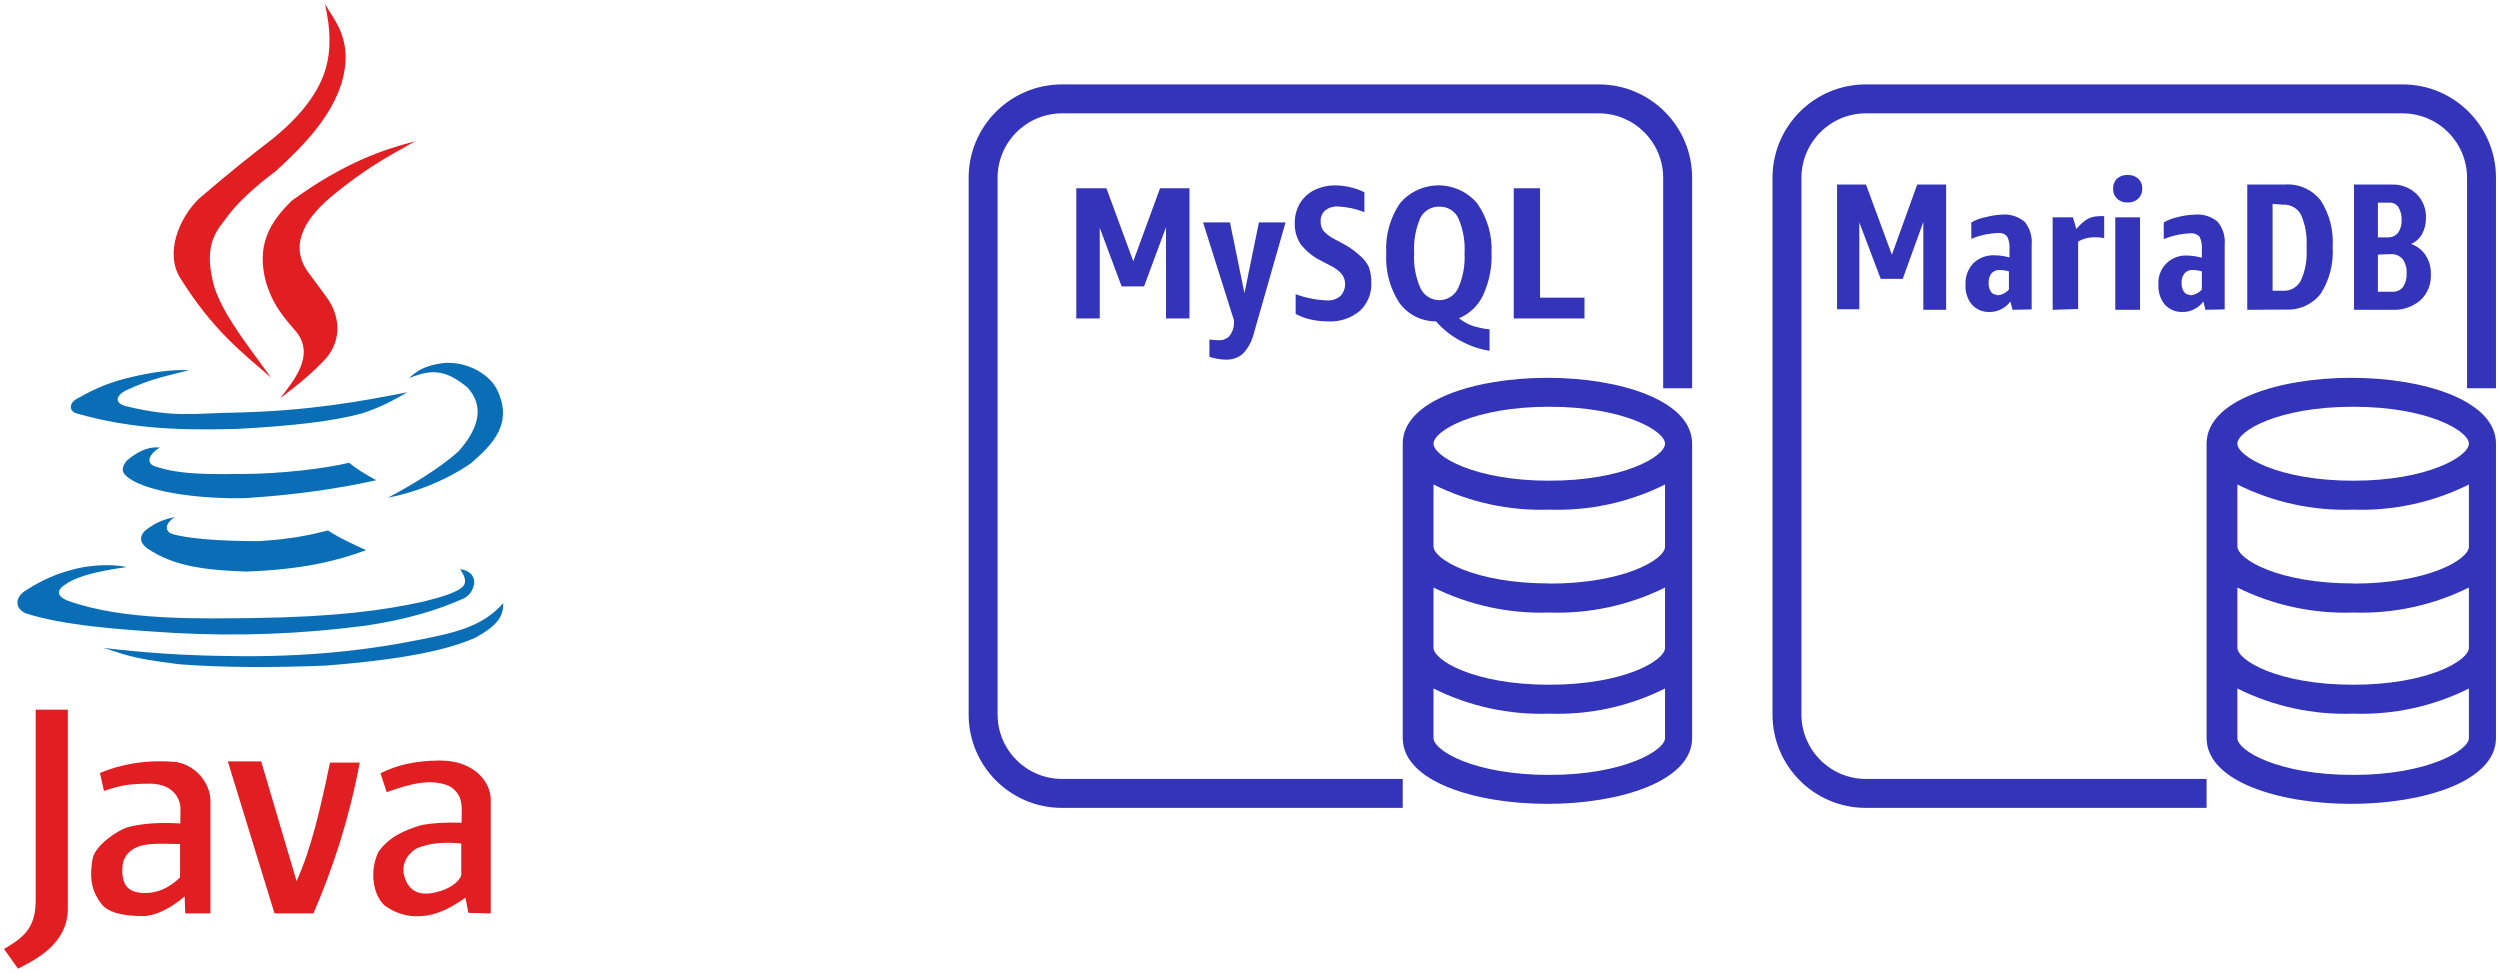 <svg xmlns="http://www.w3.org/2000/svg" xmlns:xlink="http://www.w3.org/1999/xlink" version="1.1" width="311px" height="121px" viewBox="-0.5 -0.5 311 121" content="&lt;mxfile host=&quot;d70e1b5f-669f-438a-bb19-e16e31ba9ba5&quot; modified=&quot;2020-09-14T09:52:00.935Z&quot; agent=&quot;5.0 (X11; Linux x86_64) AppleWebKit/537.36 (KHTML, like Gecko) Code/1.48.0 Chrome/78.0.39.130 Electron/7.3.2 Safari/537.36&quot; etag=&quot;JuILg_Xq1wNKqcG9foVf&quot; version=&quot;13.1.3&quot;&gt;&lt;diagram id=&quot;6hGFLwfOUW9BJ-s0fimq&quot; name=&quot;Page-1&quot;&gt;7VVNj5swEP01XKMAKSnHhma7h61UaQ89rhw8AbfGw9pOIP31HS/mK+xqqyrqqUSKxs9vvh8iiLOq/aJZXX5FDjKI1rwN4s9BRE9C/w64dEAarjug0IJ3UDgCj+IXeLCnnQQHMyNaRGlFPQdzVApyO8OY1tjMaUeU86w1K2ABPOZMLtHvgtuyQz9G2xG/B1GUfeYwSbubivVk34kpGcdmAsX7IM40ou2sqs1Autn1c+n87t64HQrToOyfOESdw5nJk+/N12UvfbOcmRIcfR3EOzxZKRRkw2AdWNpKkhmSyaQoFNk55QdNgGQHkN/QCCtwdnEGbQWN9OGKcEBrsZoQPvmQFmtCaWC1K6xqCyetVQMHiQWa1Q92Zr4ZcoT2zYGEw5hJnoAVWH0hinfY+MV4ZYaJPzfjnpN49cHHLadb7nfKvLqKIfi4ADL8Dl7fR/L+Pl5dwRGVzVCifuHE9LtzCXY0JC5gvFOowNGFlBM6PZtd6qZrNf6EK/JMAH+5toUuJppxtft3PIz6s+/XpWSm7ho9itbVsatRuCj7MwUzPsi1LlhjNivNzVN1Mc/ySShjmcpdOzcQyaCKXiXbpUrS9VIi6Q0Usv2vkFsrhGnB+OHGGon+nUboOH4xXu4mn914/xs=&lt;/diagram&gt;&lt;/mxfile&gt;">
    <defs/>
    <g>
        <path d="M 34.38 49.02 C 35.79 47.09 38.97 43.69 36.17 40.56 C 34.03 38.13 33.31 36.83 32.62 34.72 C 31.31 30 33.07 27.15 35.8 24.46 C 42.38 19.69 47.19 18.1 51.17 17.07 C 47.58 19.04 44.84 20.55 40.65 24.01 C 36.97 27.14 35.45 30.48 38.14 33.77 L 40.05 36.36 C 41.76 38.65 42.11 41.61 40.1 44.03 C 38.41 45.87 36.68 47.28 34.38 49.02 Z M 33.23 46.49 C 29.6 43.34 25.94 40.54 21.91 34.07 C 19.98 30.96 21.8 26.52 24.34 24.13 C 28.68 20.43 30.69 18.88 33.47 16.72 C 35.7 14.91 38.99 11.78 40.05 7.92 C 40.66 5.77 40.66 3.16 39.92 0 C 41.25 2.23 43.5 4.67 42 9.82 C 40.7 13.96 37.51 17.42 33.87 20.73 C 31.26 22.71 28.91 24.75 27.37 27 C 25.87 28.84 24.95 30.83 26.16 35.19 C 27.28 38.68 30.3 42.44 33.23 46.49 Z M 56.88 104.44 C 55.23 104.26 53.12 104.24 51.26 105.08 C 49.98 105.88 49.43 107.22 49.79 108.47 C 50.28 110.26 51.55 111 53.64 110.52 C 55.49 110.11 56.56 109.21 56.88 108.42 Z M 46.83 95.7 C 48.71 94.73 51.06 94.12 54.21 94.11 C 58.61 94.1 60.55 96.89 60.55 98.95 L 60.55 113.13 L 57.77 113.06 L 57.4 111.17 C 55.95 112.21 54.53 112.96 53.15 113.28 C 51.53 113.67 49.36 113.64 47.31 112.11 C 45.95 110.84 45.42 107.99 46.55 105.53 C 47.77 103.69 49.75 102.77 52.01 102.12 C 53.37 101.88 55 101.78 56.92 101.85 C 56.92 100.04 57.26 98.43 55.43 97.3 C 53.11 96.3 50.54 96.99 47.61 98.05 Z M 27.84 94.22 L 31.99 94.22 L 36.39 109.1 C 38.18 105.24 39.4 99.95 40.55 94.37 L 44.25 94.37 C 42.94 101.36 40.92 107.5 38.49 113.13 L 33.65 113.13 Z M 21.9 104.5 C 20.51 104.49 19.18 104.37 17.64 104.58 C 15.71 104.88 14.81 106.05 14.74 107.28 C 14.54 109.91 15.74 110.59 17.56 110.59 C 19.04 110.6 20.5 110 21.9 108.65 Z M 11.93 95.66 C 14.41 94.61 17.55 93.95 21.48 94.3 C 24.1 94.8 25.68 97.13 25.68 99.13 L 25.68 113.13 L 22.54 113.13 L 22.47 111.01 C 20.65 112.58 18.73 113.46 17.31 113.46 C 14.45 113.46 12.95 112.92 12.17 112.02 C 11.05 110.57 10.5 109.04 11.06 106.13 C 11.57 104.53 14.04 102.85 15.36 102.41 C 17.26 101.91 19.48 101.79 21.93 101.94 L 21.95 100.1 C 21.95 98.97 21.14 97.02 18.2 96.99 C 15.51 96.99 14.51 97.2 12.44 97.89 Z M 0 117.55 C 2.49 116.09 3.94 114.95 3.94 111.43 L 3.94 87.78 L 7.94 87.78 L 7.94 112.53 C 7.94 116.99 3.76 118.96 1.74 120 Z" fill="#e11e22" stroke="none" pointer-events="all"/>
        <path d="M 50.41 46.53 C 51.24 45.74 52.19 44.98 54.67 44.66 C 57.34 44.43 60.1 45.81 61.22 47.75 C 63.51 52.14 60.75 54.82 58.05 57.16 C 54.66 59.46 50.98 60.79 47.75 61.42 C 50.61 59.9 54.07 57.85 56.54 55.65 C 59.35 52.47 59.61 49.84 57.64 47.69 C 54.91 45.46 53.24 45.4 50.41 46.53 Z M 50.17 48.3 C 48.58 49.22 46.96 50.14 44.49 50.94 C 40.97 51.89 36.1 52.47 28.99 52.86 C 22.6 53.01 16.15 53 8.9 50.89 C 8.07 50.53 8.16 49.7 8.9 49.2 C 10.58 48.25 12.33 47.31 15.11 46.59 C 18.54 45.71 21.03 45.47 23.03 45.55 C 20.68 46.18 18.33 46.56 15.14 48.08 C 13.99 48.67 13.58 49.62 15.24 50.05 C 21.37 51.5 23.41 50.9 29.05 50.82 C 38.03 50.59 44.16 49.47 50.17 48.3 Z M 46.31 59.24 C 41.71 60.26 36.47 61.05 30.12 61.46 C 24.99 61.61 18.3 60.87 15.6 59.03 C 14.97 58.53 14.27 58.06 15.28 56.79 C 16.94 55.39 18.23 55.06 19.39 55.17 C 18.03 55.99 17.63 57.05 18.71 57.49 C 21.97 58.62 25.86 58.48 29.99 58.46 C 34.45 58.42 39.63 57.84 42.93 57.07 C 43.74 57.75 44.91 58.48 46.31 59.24 Z M 45.04 67.94 C 41.41 69.29 36.99 70.37 30.1 70.6 C 25.54 70.44 21.18 70.06 17.78 67.69 C 16.67 66.82 17.02 66.05 17.53 65.53 C 19.03 64.28 20.46 64.01 21.25 63.8 C 19.91 64.73 20.05 65.58 20.89 65.91 C 22.74 66.5 26.89 66.82 31.67 66.82 C 35.63 66.58 38.07 66.06 40.3 65.49 C 41.84 66.5 43.45 67.2 45.04 67.94 Z M 2.67 75.79 C 1.28 75.13 1.36 73.77 2.75 72.92 C 4.85 71.57 6.8 70.81 8.13 70.47 C 11.07 69.58 14.12 69.75 15.24 70.05 C 12.16 70.47 9.19 71.1 7.7 72.16 C 6.28 73.05 6.79 73.72 7.83 74.19 C 14.88 76.78 24.81 76.44 31.24 76.38 C 41.36 76.24 47.34 75.4 52.07 74.36 C 54.16 73.85 55.87 73.34 56.73 72.75 C 57.7 72.14 57.41 71.29 56.73 70.3 C 57.78 70.46 58.47 70.94 58.51 71.99 C 58.32 73.09 57.82 73.63 57.2 73.94 C 54.05 75.35 50.03 76.62 44.75 77.36 C 36.74 78.4 28.92 78.66 21.25 78.24 C 14.26 77.82 7.44 77.32 2.67 75.79 Z M 12.36 80.1 C 17.06 80.66 22.34 81.06 28.03 81.11 C 37.21 81.28 44.97 80.45 51.9 79.04 C 56.25 78.18 59.6 77.39 62.1 74.53 C 62.11 75.89 61.75 77.14 58.63 78.83 C 55.4 80.27 50.1 81.51 40.01 82.3 C 33.89 82.55 27.29 82.57 21.76 82.13 C 15.19 81.32 14.89 80.81 12.36 80.1 Z" fill="#0a6eb6" stroke="none" pointer-events="all"/>
        <rect x="120" y="10" width="90" height="90" fill="none" stroke="none" pointer-events="all"/>
        <path d="M 131.61 10 C 125.2 10 120 15.2 120 21.61 L 120 88.39 C 120 94.8 125.2 100 131.61 100 L 174 100 L 174 96.4 L 131.61 96.4 C 127.19 96.39 123.61 92.81 123.6 88.39 L 123.6 21.61 C 123.61 17.19 127.19 13.61 131.61 13.6 L 198.39 13.6 C 202.81 13.61 206.39 17.19 206.4 21.61 L 206.4 47.8 L 210 47.8 L 210 21.61 C 210 15.2 204.8 10 198.39 10 L 131.61 10 Z M 165.63 22.56 C 164.73 22.55 163.83 22.75 163.02 23.14 C 162.28 23.5 161.65 24.07 161.22 24.78 C 160.78 25.53 160.55 26.39 160.57 27.26 C 160.54 28.19 160.79 29.11 161.31 29.89 C 161.98 30.74 162.83 31.43 163.79 31.91 L 165.05 32.57 C 165.57 32.82 166.04 33.17 166.42 33.6 C 167.04 34.43 166.96 35.59 166.24 36.33 C 165.73 36.75 165.08 36.94 164.42 36.86 C 163.82 36.84 163.22 36.77 162.62 36.64 C 161.96 36.51 161.31 36.33 160.68 36.1 L 160.68 38.55 C 161.25 38.86 161.85 39.09 162.48 39.23 C 163.21 39.4 163.95 39.48 164.69 39.48 C 166.13 39.57 167.54 39.1 168.65 38.19 C 169.65 37.26 170.17 35.94 170.09 34.59 C 170.1 33.92 169.99 33.26 169.75 32.64 C 169.47 32.1 169.08 31.62 168.6 31.24 C 168.05 30.74 167.45 30.3 166.8 29.94 L 165.54 29.26 C 165.02 29.01 164.55 28.66 164.15 28.23 C 163.89 27.89 163.76 27.46 163.79 27.03 C 163.76 26.52 163.97 26.02 164.35 25.68 C 164.79 25.33 165.34 25.16 165.9 25.19 C 167.04 25.23 168.17 25.47 169.23 25.89 L 169.23 23.41 C 168.1 22.87 166.88 22.58 165.63 22.56 Z M 178.23 22.56 C 176.46 22.63 174.8 23.43 173.66 24.78 C 172.42 26.61 171.81 28.8 171.95 31.01 C 171.82 33.18 172.39 35.33 173.57 37.16 C 174.63 38.63 176.33 39.49 178.14 39.48 C 179 40.47 180.04 41.29 181.2 41.9 C 182.32 42.52 183.54 42.94 184.8 43.14 L 184.8 40.47 C 184.06 40.4 183.33 40.24 182.62 40.01 C 182.04 39.79 181.49 39.48 181 39.09 C 182.32 38.54 183.39 37.52 183.99 36.23 C 184.75 34.59 185.11 32.81 185.05 31.01 C 185.16 28.79 184.53 26.6 183.25 24.78 C 182 23.31 180.15 22.5 178.23 22.56 Z M 133.39 22.92 L 133.39 39.12 L 136.31 39.12 L 136.31 27.84 L 139.03 35.13 L 141.82 35.13 L 144.55 27.77 L 144.55 39.12 L 147.47 39.12 L 147.47 22.92 L 143.81 22.92 L 140.48 32 L 137.14 22.92 L 133.39 22.92 Z M 187.81 22.92 L 187.81 39.12 L 196.61 39.12 L 196.61 36.53 L 191.08 36.53 L 191.08 22.92 L 187.81 22.92 Z M 178.41 25.21 C 178.46 25.21 178.51 25.21 178.55 25.21 C 179.55 25.17 180.48 25.73 180.91 26.63 C 181.51 28.01 181.78 29.51 181.69 31.01 C 181.77 32.5 181.5 33.99 180.89 35.36 C 180.46 36.26 179.55 36.84 178.55 36.84 C 177.55 36.84 176.64 36.26 176.21 35.36 C 175.6 34 175.33 32.5 175.42 31.01 C 175.33 29.51 175.59 28.01 176.18 26.63 C 176.6 25.78 177.46 25.23 178.41 25.21 Z M 149.16 27.17 L 153.01 39.36 L 153.01 39.79 C 152.98 40.36 152.77 40.91 152.4 41.36 C 152.04 41.69 151.56 41.86 151.07 41.82 C 150.69 41.82 150.32 41.79 149.95 41.73 L 149.95 43.88 C 150.61 44.11 151.31 44.23 152 44.24 C 152.8 44.27 153.57 44 154.16 43.46 C 154.81 42.75 155.26 41.89 155.48 40.96 L 159.42 27.17 L 156.11 27.17 L 154.31 35.97 L 152.51 27.17 L 149.16 27.17 Z M 192 46.5 C 183 46.5 174 49.31 174 54.69 L 174 91.31 C 174 96.71 183 99.5 192 99.5 C 201 99.5 210 96.69 210 91.31 L 210 54.69 C 210 49.31 201 46.5 192 46.5 Z M 192.23 50.1 C 201.58 50.1 206.63 53.13 206.63 54.69 C 206.63 56.26 201.54 59.3 192.23 59.3 C 182.93 59.3 177.83 56.26 177.83 54.69 C 177.83 53.13 182.87 50.1 192.23 50.1 Z M 177.83 59.77 C 182.3 62 187.25 63.07 192.23 62.9 C 197.22 63.07 202.17 62 206.63 59.77 L 206.63 67.49 C 206.67 69.06 201.58 72.1 192.23 72.1 L 192.23 72.08 C 182.87 72.08 177.83 69.04 177.83 67.47 L 177.83 59.77 Z M 177.83 72.59 C 182.3 74.8 187.25 75.87 192.23 75.7 C 197.22 75.87 202.16 74.8 206.63 72.59 L 206.63 80.07 C 206.67 81.64 201.58 84.68 192.23 84.68 C 182.87 84.68 177.83 81.64 177.83 80.07 L 177.83 72.59 Z M 177.83 85.15 C 182.3 87.38 187.25 88.45 192.23 88.28 C 197.22 88.45 202.17 87.38 206.63 85.15 L 206.63 91.31 C 206.67 92.8 201.58 95.9 192.23 95.9 C 182.87 95.9 177.83 92.87 177.83 91.31 L 177.83 85.15 Z" fill="#3334b9" stroke="none" pointer-events="all"/>
        <rect x="220" y="10" width="90" height="90" fill="none" stroke="none" pointer-events="all"/>
        <path d="M 231.61 10 C 225.2 10 220 15.2 220 21.61 L 220 88.39 C 220 94.8 225.2 100 231.61 100 L 274 100 L 274 96.4 L 231.61 96.4 C 227.19 96.39 223.61 92.81 223.6 88.39 L 223.6 21.61 C 223.61 17.19 227.19 13.61 231.61 13.6 L 298.39 13.6 C 302.81 13.61 306.39 17.19 306.4 21.61 L 306.4 47.8 L 310 47.8 L 310 21.61 C 310 15.2 304.8 10 298.39 10 L 231.61 10 Z M 264.01 21.27 C 263.58 21.28 263.18 21.44 262.86 21.72 C 262.52 22.05 262.35 22.51 262.37 22.98 C 262.35 23.44 262.53 23.89 262.86 24.22 C 263.22 24.55 263.7 24.72 264.19 24.69 C 264.67 24.71 265.13 24.54 265.49 24.22 C 265.83 23.9 266.01 23.45 265.99 22.98 C 266.02 22.5 265.83 22.04 265.49 21.72 C 265.13 21.4 264.66 21.24 264.19 21.27 C 264.13 21.26 264.07 21.26 264.01 21.27 Z M 284.28 22.44 C 284.1 22.44 283.93 22.44 283.76 22.46 L 279.06 22.46 L 279.06 38.04 L 283.88 38.01 C 285.56 38.1 287.18 37.36 288.2 36.03 C 289.31 34.29 289.82 32.25 289.68 30.2 C 289.82 28.15 289.29 26.12 288.17 24.4 C 287.22 23.21 285.8 22.49 284.28 22.44 Z M 228.03 22.46 L 228.03 37.97 L 230.8 37.97 L 230.8 27.17 L 233.46 34.19 L 236.2 34.19 L 238.76 27.12 L 238.76 38.04 L 241.6 38.04 L 241.6 22.46 L 238 22.46 L 234.85 31.19 L 231.63 22.46 L 228.03 22.46 Z M 292.34 22.46 L 292.34 38.04 L 297.09 38.04 C 298.37 38.11 299.62 37.68 300.59 36.86 C 301.48 36.04 301.96 34.86 301.9 33.65 C 301.93 32.81 301.71 31.97 301.25 31.26 C 300.82 30.61 300.19 30.11 299.45 29.85 C 300.03 29.59 300.51 29.15 300.82 28.59 C 301.14 27.98 301.3 27.29 301.29 26.6 C 301.33 25.48 300.9 24.39 300.1 23.61 C 299.28 22.83 298.17 22.41 297.04 22.46 L 292.34 22.46 Z M 295.31 24.71 L 296.77 24.71 C 297.21 24.69 297.63 24.91 297.87 25.28 C 298.15 25.77 298.29 26.32 298.26 26.88 C 298.29 27.45 298.13 28 297.81 28.47 C 297.51 28.83 297.05 29.04 296.57 29.03 L 295.31 29.03 L 295.31 24.71 Z M 282.21 24.87 L 283.52 24.96 C 284.44 24.91 285.3 25.39 285.74 26.2 C 286.27 27.41 286.51 28.73 286.44 30.05 L 286.44 30.5 C 286.52 31.84 286.28 33.19 285.72 34.41 C 285.3 35.22 284.45 35.71 283.54 35.67 L 282.21 35.67 L 282.21 24.87 Z M 248.93 26.18 C 248.79 26.18 248.66 26.19 248.53 26.2 C 247.86 26.23 247.19 26.33 246.53 26.51 C 245.9 26.62 245.29 26.85 244.73 27.17 L 244.73 29.21 C 245.79 28.77 246.91 28.53 248.04 28.49 C 248.47 28.43 248.89 28.59 249.18 28.9 C 249.43 29.39 249.53 29.94 249.48 30.48 L 249.48 31.53 C 248.9 31.36 248.29 31.27 247.68 31.26 C 246.69 31.2 245.72 31.55 245 32.23 C 244.32 32.94 243.96 33.91 244.01 34.89 C 243.95 35.81 244.24 36.71 244.82 37.41 C 245.39 38.02 246.19 38.35 247.02 38.31 C 247.53 38.32 248.03 38.19 248.48 37.95 C 248.92 37.74 249.31 37.41 249.59 37 L 249.86 38.04 L 252.24 37.99 L 252.24 29.94 C 252.33 28.91 252.02 27.88 251.36 27.08 C 250.67 26.51 249.81 26.2 248.93 26.18 Z M 272.94 26.18 C 272.81 26.18 272.67 26.19 272.54 26.2 C 271.82 26.22 271.1 26.32 270.4 26.51 C 269.79 26.63 269.21 26.86 268.67 27.17 L 268.67 29.24 C 269.72 28.81 270.83 28.57 271.97 28.52 C 272.39 28.48 272.82 28.63 273.12 28.94 C 273.36 29.43 273.46 29.98 273.41 30.52 L 273.41 31.56 C 272.82 31.4 272.22 31.31 271.61 31.29 C 270.63 31.23 269.68 31.59 268.99 32.28 C 268.3 32.97 267.94 33.92 268.01 34.89 C 267.95 35.81 268.24 36.71 268.82 37.41 C 269.39 38.02 270.2 38.35 271.03 38.31 C 271.54 38.32 272.04 38.19 272.49 37.95 C 272.93 37.74 273.31 37.41 273.59 37 L 273.86 38.04 L 276.25 37.99 L 276.25 29.94 C 276.35 28.91 276.03 27.88 275.37 27.08 C 274.68 26.51 273.83 26.2 272.94 26.18 Z M 260.86 26.38 C 260.76 26.38 260.66 26.39 260.55 26.4 C 260.06 26.4 259.56 26.53 259.13 26.78 C 258.62 27.11 258.17 27.52 257.8 28 L 257.37 26.54 L 254.85 26.54 L 254.85 38.04 L 258.02 37.94 L 258.02 29.55 C 258.64 29.19 259.35 29.01 260.07 29.01 C 260.47 29.01 260.86 29.05 261.26 29.12 L 261.26 26.4 C 261.12 26.38 260.99 26.38 260.86 26.38 Z M 262.64 26.54 L 262.64 38.04 L 265.72 38.04 L 265.72 26.54 L 262.64 26.54 Z M 297.09 31.11 C 297.58 31.13 298.04 31.34 298.37 31.71 C 298.75 32.23 298.93 32.87 298.88 33.51 C 298.92 34.11 298.76 34.71 298.43 35.22 C 298.1 35.6 297.62 35.82 297.11 35.79 L 295.31 35.79 L 295.31 31.17 L 296.93 31.11 C 296.99 31.11 297.04 31.11 297.09 31.11 Z M 248.12 33.09 C 248.16 33.09 248.2 33.09 248.24 33.09 C 248.64 33.09 249.03 33.14 249.41 33.26 L 249.41 35.52 C 249.03 35.95 248.49 36.21 247.92 36.24 L 247.92 36.17 C 247.62 36.18 247.33 36.03 247.16 35.78 C 246.96 35.46 246.87 35.09 246.89 34.71 C 246.86 34.28 246.98 33.86 247.23 33.51 C 247.46 33.26 247.78 33.11 248.12 33.09 Z M 272.11 33.09 C 272.15 33.09 272.19 33.09 272.24 33.09 C 272.63 33.09 273.03 33.14 273.41 33.26 L 273.41 35.52 C 273.03 35.95 272.5 36.21 271.93 36.24 L 271.93 36.17 C 271.63 36.19 271.34 36.03 271.17 35.78 C 270.97 35.46 270.87 35.09 270.89 34.71 C 270.86 34.28 270.98 33.85 271.25 33.51 C 271.47 33.26 271.78 33.11 272.11 33.09 Z M 292 46.5 C 283 46.5 274 49.31 274 54.69 L 274 91.31 C 274 96.71 283 99.5 292 99.5 C 301 99.5 310 96.69 310 91.31 L 310 54.69 C 310 49.31 301 46.5 292 46.5 Z M 292.23 50.1 C 301.58 50.1 306.63 53.13 306.63 54.69 C 306.63 56.26 301.54 59.3 292.23 59.3 C 282.93 59.3 277.83 56.26 277.83 54.69 C 277.83 53.13 282.87 50.1 292.23 50.1 Z M 277.83 59.77 C 282.3 62 287.25 63.07 292.23 62.9 C 297.22 63.07 302.17 62 306.63 59.77 L 306.63 67.49 C 306.67 69.06 301.58 72.1 292.23 72.1 L 292.23 72.08 C 282.87 72.08 277.83 69.04 277.83 67.47 L 277.83 59.77 Z M 277.83 72.59 C 282.3 74.8 287.25 75.87 292.23 75.7 C 297.22 75.87 302.16 74.8 306.63 72.59 L 306.63 80.07 C 306.67 81.64 301.58 84.68 292.23 84.68 C 282.87 84.68 277.83 81.64 277.83 80.07 L 277.83 72.59 Z M 277.83 85.15 C 282.3 87.38 287.25 88.45 292.23 88.28 C 297.22 88.45 302.17 87.38 306.63 85.15 L 306.63 91.31 C 306.67 92.8 301.58 95.9 292.23 95.9 C 282.87 95.9 277.83 92.87 277.83 91.31 L 277.83 85.15 Z" fill="#3334b9" stroke="none" pointer-events="all"/>
    </g>
</svg>